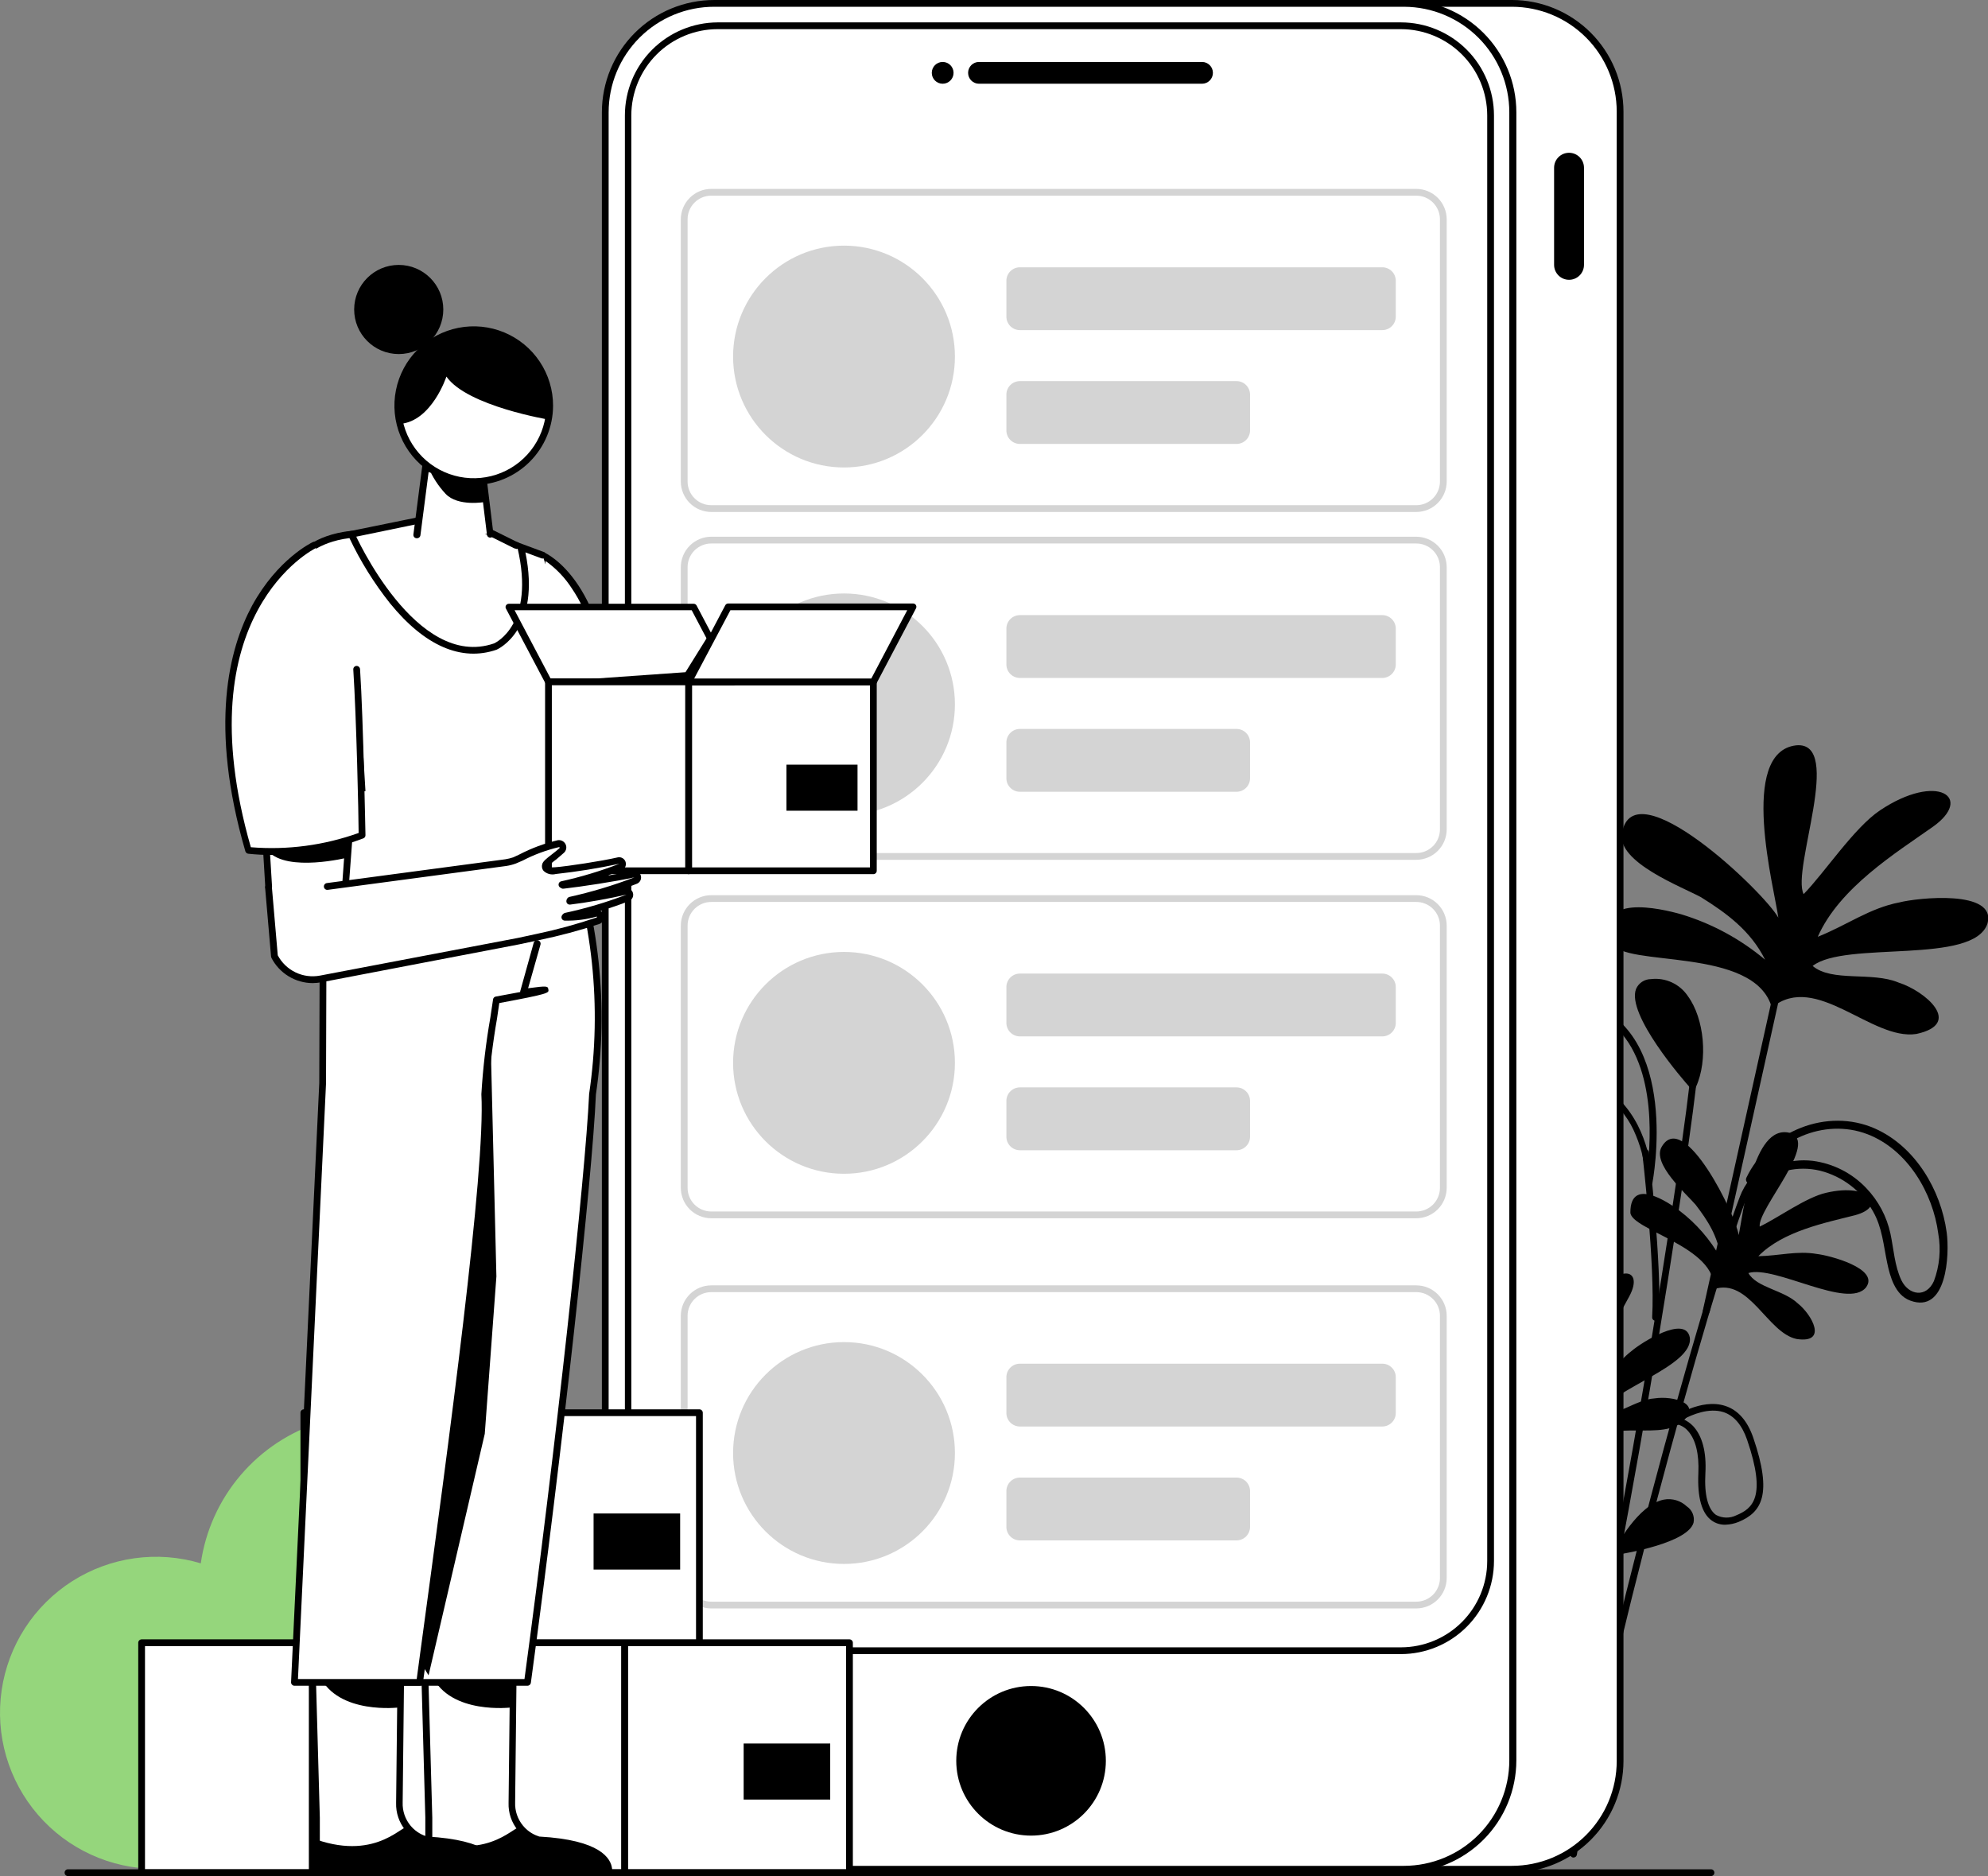 <svg fill="none" height="235" viewBox="0 0 249 235" width="249" xmlns="http://www.w3.org/2000/svg" xmlns:xlink="http://www.w3.org/1999/xlink"><rect x="0" y="0" width="249" height="235" fill="#808080" stroke="none"/><clipPath id="a"><path d="m0 0h249v234.964h-249z"/></clipPath><g clip-path="url(#a)"><path d="m137.113 194.975c-1.305-.002-2.608.125-3.888.381-.738-4.462-2.845-8.584-6.029-11.795-3.185-3.212-7.289-5.353-11.745-6.128-4.456-.776-9.042-.146-13.124 1.801s-7.457 5.116-9.659 9.066c-1.166-2.823-3.05-5.292-5.464-7.162-2.414-1.87-5.276-3.077-8.301-3.5-3.025-.423-6.107-.047-8.943 1.089-2.835 1.136-5.324 2.994-7.219 5.389-2.794-3.029-6.39-5.203-10.37-6.272-3.98-1.068-8.181-.986-12.116.237-3.935 1.223-7.443 3.536-10.117 6.672-2.674 3.135-4.404 6.965-4.989 11.044-2.688-.805-5.517-1.022-8.296-.636s-5.442 1.366-7.809 2.873c-2.366 1.508-4.381 3.507-5.905 5.862-1.525 2.355-2.525 5.011-2.932 7.787-.407 2.776-.211 5.607.574 8.301.785 2.693 2.141 5.186 3.975 7.309 1.834 2.123 4.104 3.826 6.656 4.993 2.551 1.168 5.324 1.772 8.13 1.772h117.571c5.183 0 10.153-2.059 13.818-5.724 3.665-3.664 5.724-8.635 5.724-13.817 0-5.183-2.059-10.154-5.724-13.818-3.665-3.665-8.635-5.724-13.818-5.724z" fill="#95d67c"/><g fill="#000"><path d="m201.218 153.656c.078-2.8-.771-5.546-2.414-7.813-1.644-2.267-3.991-3.928-6.675-4.724-5.413-1.457-11.164 1.22-14.824 5.176-1.644 1.721-2.877 3.791-3.608 6.056-.534 1.787-.72 4.235 1.262 5.176 1.982.94 3.829-.466 5.082-1.881 1.576-1.736 2.694-3.812 4.617-5.218 1.188-.879 2.547-1.502 3.989-1.827 1.443-.325 2.937-.346 4.388-.062 1.418.298 2.744.928 3.871 1.838 1.219 1.105 2.233 2.416 2.999 3.872.079.103.193.174.32.199.128.025.26.003.373-.062.112-.066.197-.17.238-.294.04-.123.035-.258-.016-.377-1.22-2.025-2.44-3.871-4.541-5.082-1.908-1.08-4.104-1.539-6.285-1.313-2.193.208-4.284 1.024-6.039 2.354-1.627 1.229-2.677 2.872-3.948 4.439-1.025 1.271-3.388 3.905-5.082 2.084-1.398-1.483.076-4.591.847-6.031 2.541-4.498 7.437-8.115 12.706-8.378 6.539-.33 11.943 5.413 11.715 11.859 0 .678 1.033.678 1.059 0z"/><path d="m189.579 230.805h-.135c-.106-.038-.193-.116-.242-.218-.049-.101-.056-.217-.021-.324 5.523-15.908 8.174-45.478 9.758-63.148.398-4.455.746-8.301 1.042-10.961.209-1.633-.131-3.29-.966-4.709-.034-.048-.059-.101-.072-.159-.012-.057-.013-.116-.002-.174.012-.057.035-.112.068-.16.034-.048.077-.089.127-.119.05-.031.106-.051.164-.059s.117-.003.173.013c.057.016.109.044.154.081s.082.084.108.136c.931 1.58 1.315 3.423 1.093 5.244-.305 2.651-.652 6.488-1.05 10.943-1.584 17.704-4.235 47.342-9.792 63.352-.033.08-.09.148-.162.195-.073.047-.158.07-.245.067z"/><path d="m219.658 147.98c2.474-5.175 8.793-8.013 14.239-5.929 5.006 1.923 8.208 7.336 8.877 12.469.35 1.99.16 4.037-.55 5.929-.941 2.101-3.126 1.821-4.075-.11-.847-1.796-.957-3.888-1.363-5.811-.463-2.165-1.522-4.157-3.058-5.751-1.776-1.864-4.139-3.061-6.692-3.389-3.024-.355-5.438.797-7.937 2.33-.103.079-.174.193-.2.32-.025.128-.003.261.063.373.065.112.17.197.293.238.124.041.258.035.378-.016 1.254-.883 2.641-1.561 4.108-2.008 1.392-.337 2.844-.337 4.235 0 1.39.353 2.694.986 3.831 1.86 1.138.874 2.085 1.97 2.785 3.223 1.16 2.024 1.313 4.235 1.778 6.446.365 1.753.992 4.023 2.864 4.726 4.641 1.745 4.963-5.802 4.591-8.53-.72-5.319-3.939-10.774-8.988-13.01-5.98-2.643-13.29.313-16.094 6.149-.288.61.619 1.152.915.534z"/><path d="m197.093 232.643h-.059c-.056-.007-.11-.025-.158-.053-.049-.029-.092-.067-.126-.112-.033-.044-.058-.096-.072-.15-.014-.055-.017-.112-.008-.167 3.142-21.321 16.704-70.441 21.227-82.224.642-1.719 1.833-3.178 3.388-4.15.097-.059.213-.077.322-.05.11.027.204.097.263.194.058.096.076.212.049.322-.027.109-.097.204-.193.262-1.401.869-2.471 2.181-3.041 3.727-4.515 11.757-18.034 60.768-21.177 82.046-.016.098-.066.188-.142.253-.076.066-.173.102-.273.102z"/><path d="m193.891 231.856c-.048.008-.096.008-.144 0-.105-.037-.191-.113-.241-.213-.049-.1-.057-.215-.021-.321 6.818-19.635 16.526-81.563 18.11-95.37.207-1.634-.136-3.291-.975-4.709-.058-.097-.076-.213-.049-.322.027-.11.097-.205.193-.263.097-.058.213-.076.323-.049.109.027.204.096.262.193.934 1.579 1.315 3.424 1.084 5.243-1.584 13.833-11.308 75.863-18.144 95.548-.032.079-.087.146-.158.193s-.155.071-.24.07z"/><path d="m207.334 165.413c-.056-.002-.11-.016-.16-.039s-.095-.057-.132-.098-.066-.089-.084-.141-.026-.107-.023-.163c.382-6.547-1.219-20.414-1.236-20.558-.012-.111.02-.222.09-.309.07-.088.171-.144.282-.157.112-.011.223.021.31.091s.144.171.156.282c0 .136 1.627 14.087 1.245 20.694-.008.111-.06.215-.144.289-.083.075-.193.114-.304.109z"/><path d="m206.554 148.48c-.105-.008-.204-.057-.274-.136-.071-.079-.109-.181-.107-.287-.065-2.025-.502-4.02-1.287-5.887-.749-1.882-1.991-3.528-3.597-4.762s-3.515-2.013-5.526-2.252c-5.438-.847-8.945-2.397-10.427-4.625-.31-.418-.527-.897-.638-1.405s-.113-1.034-.006-1.543c.131-.575.383-1.116.739-1.586.356-.471.809-.86 1.328-1.141 2.346-1.322 6.353-1.11 11.858.627 11.978 3.752 8.386 22.472 8.352 22.658-.019.096-.071.182-.147.244-.075.061-.17.095-.268.095zm-15.882-23.624c-1.224-.065-2.444.189-3.541.737-.425.22-.797.53-1.09.909s-.499.817-.604 1.285c-.074.395-.065.802.025 1.194s.261.761.5 1.084c.924 1.389 3.389 3.253 9.852 4.235 7.344 1.144 9.842 6.777 10.689 10.436.432-5.379.136-15.857-8.174-18.457-2.468-.851-5.048-1.33-7.657-1.423z"/><path d="m212.018 135.977s-10.851-12.265-5.227-12.9c5.625-.635 7.268 8.293 5.227 12.9z"/><path d="m212.018 136.376c-.06-.002-.12-.015-.175-.04s-.105-.06-.146-.104c-.847-.932-8.022-9.199-6.777-12.376.157-.362.415-.672.745-.89.329-.218.715-.336 1.11-.338.897-.109 1.806.034 2.626.412.819.379 1.518.978 2.016 1.731 2.041 2.779 2.541 7.979 1.008 11.351-.03.063-.075.119-.131.162-.056.042-.121.071-.191.083zm-4.658-12.935h-.517c-.932.11-1.101.551-1.152.695-.847 2.134 3.82 8.216 6.183 11.012 1.076-3.109.602-7.471-1.16-9.869-.367-.554-.865-1.01-1.45-1.326-.585-.317-1.239-.484-1.904-.486z"/><path d="m202.599 194.23s4.404-8.64 8.36-5.286-8.36 5.286-8.36 5.286z"/><path d="m202.599 194.653c-.067.001-.134-.014-.194-.044-.06-.029-.113-.072-.153-.125-.04-.069-.061-.146-.061-.225s.021-.156.061-.224c.118-.22 2.88-5.565 6.141-6.218.513-.097 1.041-.07 1.542.077.5.147.959.411 1.338.77.328.217.585.528.736.891.151.364.189.765.111 1.151-.72 2.541-8.556 3.846-9.445 3.99zm6.421-6.056c-.166 0-.33.017-.492.051-2.194.432-4.235 3.549-5.124 5.014 3.151-.584 7.496-1.83 7.894-3.227 0-.127.144-.525-.61-1.161-.455-.422-1.048-.663-1.668-.677z"/><path d="m216.11 190.96c-.605.017-1.199-.161-1.694-.508-1.262-.89-1.83-2.88-1.694-5.93.11-2.431-.339-4.235-1.296-5.302-.432-.501-1.037-.819-1.695-.89-.088-.003-.174-.035-.244-.089-.069-.055-.12-.13-.145-.216-.028-.083-.028-.174 0-.257.027-.084.081-.157.152-.208.144-.102 3.541-2.465 6.582-1.483 1.609.517 2.804 1.872 3.532 4.015 2.431 7.107 1.025 9.318-1.83 10.512-.53.217-1.095.338-1.668.356zm-5.26-13.206c.455.201.866.489 1.211.847 1.143 1.229 1.694 3.228 1.541 5.93-.152 2.702.331 4.498 1.33 5.201.389.211.822.326 1.265.335.442.009.88-.089 1.276-.284 2.033-.847 3.821-2.254 1.356-9.454-.644-1.872-1.652-3.049-2.99-3.481-1.805-.551-3.871.305-4.989.906z"/><path d="m213.704 164.608h-.093c-.108-.028-.202-.096-.261-.191-.06-.094-.082-.207-.061-.317l9.233-41.591c.025-.112.093-.21.19-.272s.214-.083.327-.058c.112.025.21.093.272.19s.083.214.058.327l-9.233 41.59c-.023.096-.079.18-.158.239-.079.058-.176.088-.274.083z"/><path d="m221.928 126.211c-2.134-7.767-18.754-4.981-19.956-8.098-2.432-6.336 6.09-4.32 8.614-3.6 3.847 1.165 7.418 3.099 10.495 5.684-1.804-3.625-4.82-5.828-8.013-7.818-2.372-1.305-10.571-4.371-9.911-8.03 1.415-8.268 17.789 7.335 19.584 10.588-.474-3.558-5.082-20.761 2.245-21.591 6.014-.534-.644 15.585.923 18.636 2.626-2.686 6.328-8.327 9.572-10.495 7.183-4.795 11.791-1.601 6.599 2.075-4.634 3.27-11.69 7.623-14.4 13.765 3.667-1.466 6.522-3.609 10.249-4.312 2.228-.576 12.172-1.635 11.012 2.634-1.694 5.252-17.788 2.127-21.905 5.328 2.431 2.059 7.437.678 10.766 2.084 3.295 1.042 8.174 5.159 2.219 6.438-5.607.847-12.553-7.802-18.059-3.338"/><path d="m198.838 181.625c-3.541-3.955-12.536 2.542-14.154 1.076-3.295-3.024 2.321-4.337 4.023-4.65 2.616-.437 5.294-.336 7.87.296-2.135-1.618-4.558-2.024-7.023-2.27-1.787-.068-7.521.525-8.208-1.829-1.592-5.295 12.664-.89 14.663.508-1.321-1.965-9.08-10.766-5.015-13.409 3.389-2.075 4.236 9.394 6.031 10.749.754-2.363 1.288-6.776 2.542-9.004 2.829-4.939 6.488-4.405 4.497-.72-1.77 3.295-4.65 7.954-4.464 12.358 1.737-1.939 2.796-4.04 4.786-5.548 1.144-.991 6.701-4.54 7.26-1.694.567 3.592-9.886 6.488-11.359 9.572 2.041.499 4.582-1.779 6.962-1.923 2.254-.356 6.336.644 3.202 3.142-3.058 2.16-9.699-.923-11.638 3.329"/><path d="m214.644 161.465c.483-5.294-10.419-7.42-10.436-9.622 0-4.473 4.76-1.254 6.141-.22 2.106 1.601 3.86 3.619 5.15 5.929-.271-2.66-1.618-4.71-3.125-6.675-1.169-1.364-5.515-5.15-4.236-7.259 2.787-4.769 9.318 8.657 9.631 11.071.534-2.304 1.694-13.985 6.387-12.808 3.837 1.068-4.006 9.471-3.752 11.741 2.244-1.059 5.836-3.685 8.335-4.236 5.548-1.296 7.623 1.745 3.6 2.813-3.634.931-9.013 1.965-12.105 5.133 2.601-.051 4.862-.712 7.327-.28 1.508.161 7.886 1.804 6.175 4.168-2.236 2.863-11.477-2.804-14.747-1.779 1.025 1.83 4.43 2.134 6.158 3.778 1.796 1.406 3.846 5.082-.118 4.481-3.668-.754-5.93-7.717-10.377-6.235"/></g><path d="m82.292 234.371c-13.451-.923-36.169.051-39.456.051-12.646 0 8.911-10.673 13.79-10.571 7.098.059 15.34 2.321 21.6 5.294-4.972-5.675-11.452-8.199-18.136-10.275-4.904-1.177-21.125-2.871-21.676-9.749-1.372-15.561 35.576 4.752 40.303 9.766-2.541-6.175-19-34.983-6.226-39.955 10.58-3.812 6.285 28.368 10.52 33.17 3.439-6.09 7.429-18.008 12.24-23.446 10.665-12.054 20.482-8.471 12.876.593-6.777 8.098-17.416 19.338-19.423 31.637 5.929-4.37 10.038-9.588 16.416-12.629 3.735-2.092 21.176-8.733 21.058-.491-.492 10.257-31.062 12.307-36.915 20.015 5.362 2.542 13.705-2.321 20.38-1.363 6.429.296 19.126 6.446 7.835 7.496-9.749.915-18.737.153-34.034.195" fill="#95d67c"/><path d="m189.368.424h-86.56c-7.485 0-13.553 6.068-13.553 13.553v206.58c0 7.485 6.068 13.553 13.553 13.553h86.56c7.485 0 13.553-6.068 13.553-13.553v-206.58c0-7.485-6.068-13.553-13.553-13.553z" fill="#fff"/><path d="m189.368 234.532h-86.561c-3.705-.004-7.257-1.478-9.877-4.098s-4.094-6.173-4.098-9.878v-206.58c.004-3.705 1.478-7.258 4.098-9.878s6.173-4.094 9.877-4.099h86.561c3.705.004 7.258 1.478 9.878 4.099s4.094 6.172 4.098 9.878v206.58c-.004 3.705-1.478 7.258-4.098 9.878s-6.173 4.094-9.878 4.098zm-86.561-233.685c-3.481.002-6.819 1.386-9.281 3.848-2.462 2.462-3.846 5.8-3.848 9.281v206.58c.002 3.481 1.386 6.82 3.848 9.281 2.462 2.462 5.8 3.846 9.281 3.848h86.561c3.481-.002 6.82-1.386 9.281-3.848 2.462-2.461 3.846-5.8 3.848-9.281v-206.58c-.002-3.481-1.386-6.82-3.848-9.281-2.461-2.462-5.8-3.846-9.281-3.848z" fill="#000"/><path d="m175.883.424h-86.408c-7.527 0-13.629 6.102-13.629 13.629v206.427c0 7.527 6.102 13.629 13.629 13.629h86.408c7.527 0 13.629-6.102 13.629-13.629v-206.427c0-7.527-6.102-13.629-13.629-13.629z" fill="#fff"/><path d="m175.882 234.532h-86.399c-1.848.004-3.679-.357-5.388-1.062-1.709-.704-3.262-1.739-4.571-3.044-1.309-1.305-2.348-2.855-3.058-4.561-.71-1.707-1.076-3.537-1.078-5.385v-206.427c.002-1.848.368-3.677 1.077-5.383.709-1.706 1.747-3.256 3.055-4.561 1.308-1.305 2.86-2.339 4.568-3.044 1.708-.705 3.538-1.067 5.386-1.064h86.4c3.725.004 7.297 1.486 9.931 4.121 2.635 2.634 4.117 6.206 4.121 9.932v206.427c-.004 3.724-1.485 7.294-4.118 9.928-2.632 2.635-6.202 4.118-9.926 4.124zm-86.408-233.685c-1.737-.003-3.457.336-5.063.998-1.606.662-3.065 1.634-4.295 2.861-1.23 1.226-2.205 2.683-2.872 4.287-.666 1.604-1.01 3.323-1.011 5.06v206.427c.002 3.501 1.394 6.859 3.87 9.335 2.476 2.476 5.834 3.868 9.335 3.87h86.4c3.501-.004 6.857-1.397 9.333-3.872 2.475-2.476 3.868-5.832 3.872-9.333v-206.427c-.004-3.494-1.391-6.844-3.857-9.318-2.467-2.474-5.812-3.872-9.306-3.888z" fill="#000"/><path d="m175.468 3.227h-85.587c-6.203 0-11.232 5.029-11.232 11.232v181.041c0 6.203 5.029 11.232 11.232 11.232h85.587c6.203 0 11.232-5.029 11.232-11.232v-181.041c0-6.203-5.029-11.232-11.232-11.232z" fill="#fff"/><path d="m175.476 207.164h-85.552c-3.091-.002-6.054-1.231-8.239-3.416-2.185-2.186-3.414-5.149-3.416-8.239v-181.05c.002-3.083 1.225-6.04 3.401-8.224 2.176-2.184 5.129-3.418 8.212-3.431h85.594c3.09.004 6.051 1.234 8.234 3.419 2.184 2.185 3.411 5.147 3.413 8.236v181.05c-.002 3.089-1.229 6.051-3.413 8.236-2.183 2.185-5.144 3.414-8.234 3.419zm-85.594-203.513c-2.865.004-5.612 1.145-7.638 3.171s-3.166 4.773-3.171 7.638v181.05c.004 2.865 1.145 5.611 3.171 7.637s4.773 3.166 7.638 3.171h85.594c2.865-.005 5.611-1.145 7.635-3.171 2.025-2.026 3.163-4.773 3.165-7.637v-181.05c-.002-2.864-1.14-5.611-3.165-7.637-2.024-2.026-4.77-3.167-7.635-3.171z" fill="#000"/><path d="m181.762 232.609c.288-.141.57-.293.847-.457-.277.164-.559.316-.847.457z" fill="#eaf4ff"/><path d="m181.762 1.923c.288.141.57.294.847.457-.277-.158-.559-.311-.847-.457z" fill="#eaf4ff"/><path d="m198.397 21.007c0-1.034-.838-1.872-1.872-1.872s-1.872.838-1.872 1.872v12.164c0 1.034.838 1.872 1.872 1.872s1.872-.838 1.872-1.872z" fill="#000"/><path d="m129.142 229.899c5.174 0 9.368-4.194 9.368-9.368s-4.194-9.369-9.368-9.369-9.369 4.195-9.369 9.369 4.195 9.368 9.369 9.368z" fill="#000"/><path d="m150.555 7.759h-27.935c-.754 0-1.364.611-1.364 1.364s.61 1.364 1.364 1.364h27.935c.754 0 1.364-.611 1.364-1.364s-.61-1.364-1.364-1.364z" fill="#000"/><path d="m119.435 9.123c0-.753-.611-1.364-1.364-1.364s-1.364.611-1.364 1.364.611 1.364 1.364 1.364 1.364-.611 1.364-1.364z" fill="#000"/><path d="m177.382 24.082h-88.296c-1.871 0-3.388 1.517-3.388 3.388v32.84c0 1.871 1.517 3.388 3.388 3.388h88.296c1.872 0 3.389-1.517 3.389-3.388v-32.84c0-1.871-1.517-3.388-3.389-3.388z" fill="#fff"/><path d="m177.391 64.122h-88.306c-1.01-.002-1.978-.405-2.693-1.119-.714-.714-1.117-1.683-1.119-2.693v-32.84c.002-1.01.405-1.978 1.119-2.693.714-.714 1.683-1.117 2.693-1.119h88.306c1.01.002 1.978.405 2.692 1.119.715.714 1.117 1.683 1.119 2.693v32.84c-.002 1.01-.404 1.978-1.119 2.693-.714.714-1.682 1.117-2.692 1.119zm-88.306-39.617c-.786 0-1.54.312-2.096.868s-.868 1.31-.868 2.096v32.84c0 .786.312 1.54.868 2.096s1.31.868 2.096.868h88.306c.786 0 1.54-.312 2.096-.868s.868-1.31.868-2.096v-32.84c0-.786-.312-1.54-.868-2.096s-1.31-.868-2.096-.868z" fill="#d4d4d4"/><path d="m105.713 58.548c7.672 0 13.892-6.22 13.892-13.892 0-7.672-6.22-13.892-13.892-13.892-7.672 0-13.892 6.22-13.892 13.892 0 7.672 6.22 13.892 13.892 13.892z" fill="#d4d4d4"/><path d="m173.13 33.476h-45.385c-.936 0-1.694.758-1.694 1.694v4.481c0 .936.758 1.694 1.694 1.694h45.385c.936 0 1.694-.758 1.694-1.694v-4.481c0-.936-.758-1.694-1.694-1.694z" fill="#d4d4d4"/><path d="m154.876 47.731h-27.131c-.936 0-1.694.758-1.694 1.694v4.481c0 .936.758 1.694 1.694 1.694h27.131c.936 0 1.694-.758 1.694-1.694v-4.481c0-.936-.758-1.694-1.694-1.694z" fill="#d4d4d4"/><path d="m177.382 67.646h-88.296c-1.871 0-3.388 1.517-3.388 3.388v32.84c0 1.872 1.517 3.388 3.388 3.388h88.296c1.872 0 3.389-1.516 3.389-3.388v-32.84c0-1.871-1.517-3.388-3.389-3.388z" fill="#fff"/><path d="m177.391 107.686h-88.306c-1.01-.002-1.978-.405-2.693-1.119-.714-.714-1.117-1.683-1.119-2.693v-32.84c.002-1.01.405-1.978 1.119-2.693.714-.714 1.683-1.117 2.693-1.119h88.306c1.01.002 1.978.405 2.692 1.119.715.714 1.117 1.683 1.119 2.693v32.84c-.002 1.01-.404 1.979-1.119 2.693-.714.714-1.682 1.117-2.692 1.119zm-88.306-39.617c-.786 0-1.54.312-2.096.868-.556.556-.868 1.31-.868 2.096v32.84c0 .786.312 1.541.868 2.097s1.31.868 2.096.868h88.306c.786 0 1.54-.312 2.096-.868s.868-1.311.868-2.097v-32.84c0-.786-.312-1.54-.868-2.096-.556-.556-1.31-.868-2.096-.868z" fill="#d4d4d4"/><path d="m105.713 102.112c7.672 0 13.892-6.219 13.892-13.891s-6.22-13.892-13.892-13.892c-7.672 0-13.892 6.22-13.892 13.892s6.22 13.891 13.892 13.891z" fill="#d4d4d4"/><path d="m173.13 77.04h-45.385c-.936 0-1.694.758-1.694 1.694v4.481c0 .936.758 1.694 1.694 1.694h45.385c.936 0 1.694-.758 1.694-1.694v-4.481c0-.936-.758-1.694-1.694-1.694z" fill="#d4d4d4"/><path d="m154.876 91.295h-27.131c-.936 0-1.694.758-1.694 1.694v4.481c0 .936.758 1.694 1.694 1.694h27.131c.936 0 1.694-.758 1.694-1.694v-4.481c0-.936-.758-1.694-1.694-1.694z" fill="#d4d4d4"/><path d="m177.382 112.54h-88.296c-1.871 0-3.388 1.517-3.388 3.388v32.84c0 1.871 1.517 3.388 3.388 3.388h88.296c1.872 0 3.389-1.517 3.389-3.388v-32.84c0-1.871-1.517-3.388-3.389-3.388z" fill="#fff"/><path d="m177.391 152.58h-88.306c-1.01-.002-1.978-.405-2.693-1.119-.714-.715-1.117-1.683-1.119-2.693v-32.84c.002-1.011.405-1.979 1.119-2.693.714-.714 1.683-1.117 2.693-1.119h88.306c1.01.002 1.978.405 2.692 1.119.715.714 1.117 1.682 1.119 2.693v32.84c-.002 1.01-.404 1.978-1.119 2.693-.714.714-1.682 1.117-2.692 1.119zm-88.306-39.617c-.786 0-1.54.312-2.096.868s-.868 1.31-.868 2.097v32.84c0 .786.312 1.54.868 2.096s1.31.869 2.096.869h88.306c.786 0 1.54-.313 2.096-.869s.868-1.31.868-2.096v-32.84c0-.787-.312-1.541-.868-2.097s-1.31-.868-2.096-.868z" fill="#d4d4d4"/><path d="m105.713 147.006c7.672 0 13.892-6.219 13.892-13.891 0-7.673-6.22-13.892-13.892-13.892-7.672 0-13.892 6.219-13.892 13.892 0 7.672 6.22 13.891 13.892 13.891z" fill="#d4d4d4"/><path d="m173.13 121.933h-45.385c-.936 0-1.694.759-1.694 1.694v4.481c0 .936.758 1.694 1.694 1.694h45.385c.936 0 1.694-.758 1.694-1.694v-4.481c0-.935-.758-1.694-1.694-1.694z" fill="#d4d4d4"/><path d="m154.876 136.189h-27.131c-.936 0-1.694.759-1.694 1.695v4.48c0 .936.758 1.695 1.694 1.695h27.131c.936 0 1.694-.759 1.694-1.695v-4.48c0-.936-.758-1.695-1.694-1.695z" fill="#d4d4d4"/><path d="m177.382 161.406h-88.296c-1.871 0-3.388 1.517-3.388 3.388v32.841c0 1.871 1.517 3.388 3.388 3.388h88.296c1.872 0 3.389-1.517 3.389-3.388v-32.841c0-1.871-1.517-3.388-3.389-3.388z" fill="#fff"/><path d="m177.391 201.446h-88.306c-1.01-.002-1.978-.404-2.693-1.118-.714-.715-1.117-1.683-1.119-2.693v-32.841c.002-1.01.405-1.978 1.119-2.692.714-.715 1.683-1.117 2.693-1.119h88.306c1.01.002 1.978.404 2.692 1.119.715.714 1.117 1.682 1.119 2.692v32.841c-.002 1.01-.404 1.978-1.119 2.693-.714.714-1.682 1.116-2.692 1.118zm-88.306-39.616c-.786 0-1.54.312-2.096.868s-.868 1.31-.868 2.096v32.841c0 .786.312 1.54.868 2.096s1.31.868 2.096.868h88.306c.786 0 1.54-.312 2.096-.868s.868-1.31.868-2.096v-32.841c0-.786-.312-1.54-.868-2.096s-1.31-.868-2.096-.868z" fill="#d4d4d4"/><path d="m105.713 195.873c7.672 0 13.892-6.22 13.892-13.892s-6.22-13.892-13.892-13.892c-7.672 0-13.892 6.22-13.892 13.892s6.22 13.892 13.892 13.892z" fill="#d4d4d4"/><path d="m173.13 170.792h-45.385c-.936 0-1.694.758-1.694 1.694v4.481c0 .935.758 1.694 1.694 1.694h45.385c.936 0 1.694-.759 1.694-1.694v-4.481c0-.936-.758-1.694-1.694-1.694z" fill="#d4d4d4"/><path d="m154.876 185.056h-27.131c-.936 0-1.694.758-1.694 1.694v4.481c0 .936.758 1.694 1.694 1.694h27.131c.936 0 1.694-.758 1.694-1.694v-4.481c0-.936-.758-1.694-1.694-1.694z" fill="#d4d4d4"/><path d="m67.281 205.732h-28.173v28.809h28.173z" fill="#fff"/><path d="m67.282 234.964h-28.173c-.112 0-.22-.044-.299-.124-.079-.079-.124-.187-.124-.299v-28.8c.002-.112.048-.218.127-.297s.185-.124.297-.127h28.173c.112 0 .22.045.299.124.079.08.124.188.124.3v28.8c0 .112-.045.22-.124.299-.08.08-.187.124-.299.124zm-27.75-.847h27.326v-27.953h-27.326z" fill="#000"/><path d="m39.108 205.732h-21.371v28.809h21.371z" fill="#fff"/><path d="m39.109 234.964h-21.371c-.112 0-.22-.044-.299-.124-.079-.079-.124-.187-.124-.299v-28.8c.002-.112.047-.218.126-.297s.185-.124.297-.127h21.371c.112 0 .22.045.299.124.08.08.124.188.124.3v28.8c0 .112-.045.22-.124.299-.079.08-.187.124-.299.124zm-20.948-.847h20.524v-27.953h-20.524z" fill="#000"/><path d="m64.876 218.362h-10.842v7.022h10.842z" fill="#000"/><path d="m53.17 205.732 2.346 12.63v16.179h3.939l-.025-28.809z" fill="#000"/><path d="m106.399 205.732h-28.173v28.809h28.173z" fill="#fff"/><path d="m106.399 234.964h-28.173c-.112 0-.22-.044-.299-.124-.079-.079-.124-.187-.124-.299v-28.8c0-.112.045-.22.124-.3.079-.079.187-.124.299-.124h28.173c.112.003.218.048.297.127s.125.185.127.297v28.8c0 .112-.045.22-.124.299-.08.08-.187.124-.3.124zm-27.749-.847h27.326v-27.953h-27.326z" fill="#000"/><path d="m78.226 205.732h-21.371v28.809h21.371z" fill="#fff"/><path d="m78.225 234.964h-21.371c-.112 0-.22-.044-.299-.124-.079-.079-.124-.187-.124-.299v-28.8c0-.112.045-.22.124-.3.079-.079.187-.124.299-.124h21.371c.112.003.218.048.297.127.079.079.124.185.127.297v28.8c0 .112-.045.22-.124.299-.079.08-.187.124-.299.124zm-20.948-.847h20.524v-27.953h-20.524z" fill="#000"/><path d="m103.985 218.362h-10.842v7.022h10.842z" fill="#000"/><path d="m87.603 176.924h-28.173v28.809h28.173z" fill="#fff"/><path d="m87.602 206.156h-28.173c-.112 0-.22-.045-.299-.124-.079-.08-.124-.187-.124-.3v-28.799c0-.113.045-.22.124-.3.079-.079.187-.124.299-.124h28.173c.112.002.218.048.297.126.079.079.124.186.126.298v28.799c0 .113-.045.22-.124.3-.079.079-.187.124-.299.124zm-27.75-.847h27.326v-27.953h-27.326z" fill="#000"/><path d="m59.43 176.924h-21.371v28.809h21.371z" fill="#fff"/><path d="m59.429 206.156h-21.371c-.112 0-.22-.045-.299-.124-.079-.08-.124-.187-.124-.3v-28.799c0-.113.045-.22.124-.3.079-.079.187-.124.299-.124h21.371c.112.002.218.048.297.126.079.079.124.186.127.298v28.799c0 .113-.045.22-.124.3-.079.079-.187.124-.299.124zm-20.948-.847h20.524v-27.953h-20.524z" fill="#000"/><path d="m85.189 189.554h-10.842v7.022h10.842z" fill="#000"/><path d="m53.195 208.748.525 18.906v6.489c0 .105.042.207.117.281.075.075.176.117.281.117h21.761c.055.001.109-.009.16-.03.051-.021.096-.053.134-.093s.066-.087.084-.139c.018-.052.025-.107.02-.162-.102-.965-1.16-3.261-8.767-3.684l-.195-.06c-.823-.278-1.549-.787-2.092-1.465-.725-.89-1.104-2.012-1.067-3.16l.22-19.838c-3.313 2.151-7.243 3.149-11.181 2.838z" fill="#fff"/><path d="m75.88 234.964h-21.761c-.225 0-.44-.089-.599-.248-.159-.158-.248-.374-.248-.599v-6.488l-.525-18.898c-.003-.06.007-.121.031-.176.024-.056.059-.106.105-.146.046-.04.1-.07.158-.089s.12-.026.181-.021c3.823.281 7.634-.688 10.859-2.761.064-.042.139-.064.216-.064s.152.022.216.064c.07.036.128.091.168.158s.061.144.06.223l-.22 19.838c-.037 1.047.31 2.07.974 2.88.505.619 1.174 1.083 1.931 1.338l.136.043c7.623.423 8.97 2.719 9.106 4.057.006.115-.012.23-.052.337-.04.108-.102.206-.181.29-.079.083-.175.149-.28.194s-.219.069-.334.068zm-22.252-25.742.517 18.432v6.506h21.735c-.093-.627-.906-2.846-8.394-3.261h-.093l-.203-.06c-.915-.302-1.723-.86-2.329-1.609-.791-.964-1.204-2.184-1.161-3.431l.212-19.118c-3.104 1.838-6.68 2.722-10.283 2.541z" fill="#000"/><path d="m53.721 230.399v3.71c0 .105.042.207.117.281.075.075.176.117.281.117h21.761c.055.001.109-.009.16-.03.051-.021.096-.053.134-.093s.066-.087.084-.139c.018-.052.025-.107.02-.162-.102-.965-1.161-3.261-8.767-3.684l-.195-.06c-.819-.269-1.544-.765-2.092-1.431s-3.676 4.176-11.503 1.491z" fill="#000"/><path d="m64.064 213.847s-7.623.949-9.944-3.955l10.088-1.313z" fill="#000"/><path d="m39.108 208.748.525 18.906v6.489c0 .105.042.207.117.281.075.075.176.117.281.117h21.803c.055.001.109-.009.16-.03.051-.021.096-.053.134-.093s.066-.087.084-.139c.018-.052.025-.107.02-.162-.102-.965-1.161-3.261-8.767-3.684l-.186-.06c-.839-.27-1.581-.779-2.135-1.465-.725-.89-1.104-2.012-1.067-3.16l.22-19.838c-3.315 2.154-7.249 3.151-11.19 2.838z" fill="#fff"/><path d="m61.836 234.964h-21.803c-.225 0-.44-.089-.599-.248-.159-.159-.248-.374-.248-.599v-6.488l-.525-18.898c-.001-.06.011-.12.034-.175.023-.056.058-.106.102-.147.046-.04.1-.07.158-.089s.12-.026.181-.021c3.823.281 7.634-.688 10.859-2.761.066-.042.142-.064.22-.064s.154.022.22.064c.068.038.123.093.162.16.039.067.059.143.058.221l-.22 19.838c-.037 1.046.31 2.07.974 2.88.511.623 1.19 1.087 1.957 1.338l.136.042c7.623.424 8.97 2.72 9.114 4.058.007.112-.007.224-.044.33-.036.106-.093.204-.168.288-.071.082-.158.148-.256.195-.098.046-.204.072-.312.076zm-22.294-25.742.517 18.432v6.506h21.735c-.093-.627-.915-2.847-8.394-3.262h-.093l-.203-.059c-.913-.3-1.72-.859-2.321-1.609-.794-.964-1.209-2.183-1.169-3.431l.212-19.118c-3.104 1.837-6.68 2.721-10.283 2.541z" fill="#000"/><path d="m39.634 230.399v3.71c0 .105.042.207.117.281.075.075.176.117.281.117h21.803c.055.001.109-.009.16-.03s.096-.053.134-.093c.038-.04.066-.087.084-.139s.025-.107.02-.162c-.102-.965-1.161-3.261-8.767-3.684l-.186-.06c-.839-.27-1.581-.779-2.135-1.465s-3.71 4.21-11.511 1.525z" fill="#000"/><path d="m49.977 213.847s-7.623.949-9.944-3.955l10.088-1.313z" fill="#000"/><path d="m70.729 104.399s6.175 13.968 3.481 32.612c-.449 10.741-4.388 45.97-8.149 73.694h-15.679c.847-12.647 1.262-35.882 4.286-47.774 3.456-13.553 2.541-20.973 1.389-24.514-.449-.843-.842-1.715-1.177-2.609-.029-.048-.063-.094-.102-.135v-.06c-3.888-10.503-.847-24.344-.847-24.344 5.082-6.463 10.055-8.217 13.993-8.157" fill="#fff"/><path d="m66.07 211.128h-15.687c-.059 0-.117-.011-.17-.035-.054-.023-.102-.057-.142-.1s-.07-.094-.089-.15c-.019-.055-.027-.114-.022-.172.178-2.787.347-6.141.517-9.69.635-12.85 1.423-28.851 3.786-38.118 3.515-13.824 2.38-21.176 1.398-24.285-.442-.82-.83-1.669-1.16-2.541l-.051-.076c-.069-.09-.102-.201-.093-.314-3.803-10.486-.847-24.302-.779-24.446.016-.061.045-.119.085-.169 4.354-5.514 9.106-8.318 14.12-8.318h.212c.056.001.111.013.162.035.051.023.097.055.136.095.038.04.069.087.089.139.02.052.03.107.029.163.003.056-.007.112-.027.164s-.052.099-.092.138c-.04.039-.088.069-.14.089-.052.019-.108.028-.164.024-4.761-.076-9.368 2.592-13.604 7.92-.254 1.228-2.812 14.197.847 24.014.008.03.008.062 0 .093l.051.093c.326.872.711 1.721 1.152 2.541 1.27 4.015 2.041 11.503-1.347 24.819-2.346 9.224-3.134 25.174-3.761 37.99-.169 3.389-.322 6.548-.491 9.259h14.857c3.888-28.732 7.623-62.903 8.098-73.287 1.625-10.923.442-22.079-3.439-32.417-.027-.051-.043-.107-.048-.165-.004-.058.003-.116.022-.17.019-.055.049-.105.088-.148s.086-.077.139-.101c.053-.023.11-.036.168-.037s.115.01.169.032.102.055.142.097c.04.041.071.09.092.145 3.944 10.47 5.154 21.772 3.515 32.84-.432 10.41-4.235 44.894-8.149 73.694-.018.098-.069.187-.144.251-.076.065-.171.102-.271.104z" fill="#000"/><path d="m61.446 130.116.729 29.749-1.457 19.71-7.039 30.249-1.118-1.821.746-14.875 2.88-13.265 2.956-42.869s-.364-5.218 2.304-6.878z" fill="#000"/><path d="m67.307 118.181-1.694 6.082s7.928-1.084-3.388.957c-.689 3.903-1.175 7.838-1.457 11.791.559 10.012-4.396 45.97-8.157 73.694h-15.73l3.532-75.032.076-24.404s3.846-2.27 22.379-5.082" fill="#fff"/><path d="m52.56 211.128h-15.679c-.058.001-.114-.011-.167-.035-.052-.023-.1-.057-.138-.1-.041-.041-.073-.09-.094-.144s-.029-.112-.025-.17l3.532-75.032.076-24.378c0-.074.02-.146.057-.21.037-.064.09-.117.154-.154.161-.093 4.125-2.346 22.523-5.133.112-.018.227.009.319.076s.154.167.172.28c.018.112-.009.227-.076.319-.067.092-.167.154-.28.172-15.941 2.414-21.007 4.447-22.023 4.921l-.076 24.141-3.515 74.609h14.874l.407-3.033c3.668-27.021 8.225-60.649 7.691-70.212.191-3.224.567-6.434 1.127-9.614l.339-2.27c.012-.087.051-.167.112-.23.061-.062.141-.104.227-.117l3.058-.568s0-.059 0-.085l1.694-6.09c.016-.056.042-.108.078-.153.036-.046.08-.083.13-.112.05-.028.106-.046.163-.053.057-.007.116-.003.171.013s.108.042.153.078c.045.035.083.08.112.13.028.05.046.106.053.163s.002.116-.013.171l-1.55 5.464c2.457-.331 2.465-.271 2.541.161s.085.533-6.15 1.694l-.288 1.965c-.549 3.133-.922 6.295-1.118 9.47.542 9.614-4.032 43.284-7.7 70.305l-.457 3.389c-.014.101-.063.194-.139.262-.076.068-.174.107-.276.11z" fill="#000"/><path d="m67.951 69.526s8.013 3.439 8.36 20.871c0 0 .11 9.732-.915 13.697 0 0-1.694 1.161-7.446 0z" fill="#fff"/><path d="m72.466 105.035c-1.547-.026-3.087-.202-4.599-.525-.096-.02-.182-.072-.243-.148-.062-.075-.096-.17-.096-.267v-34.569c0-.071.018-.141.052-.203.034-.062.083-.115.143-.153.061-.033.13-.051.199-.051.07 0 .138.018.199.051.339.144 8.267 3.752 8.614 21.253 0 .407.102 9.834-.932 13.807-.025.1-.085.187-.169.246-.119.051-.949.559-3.168.559zm-4.091-1.288c4.362.847 6.184.263 6.658.06.949-3.982.847-13.308.847-13.401-.178-8.843-2.38-13.951-4.235-16.678-.869-1.364-1.997-2.544-3.32-3.473z" fill="#000"/><path d="m58.879 82.579s10.952-1.186 7.344-13.697l-7.344-3.388-12.782 1.016-2.736 1.372s3.795 14.561 15.518 14.696z" fill="#fff"/><path d="m41.879 67.383 10.681-2.219c1.873-.584 3.879-.584 5.752 0l6.285 3.126" fill="#fff"/><path d="m64.596 68.713c-.064-.001-.128-.015-.186-.042l-6.285-3.126c-1.77-.554-3.668-.554-5.438 0l-10.724 2.219c-.054.011-.111.011-.165.001s-.107-.032-.153-.062-.086-.07-.117-.116-.053-.098-.064-.152c-.012-.055-.013-.111-.003-.166.01-.055.031-.107.062-.154.031-.047.071-.087.118-.117s.099-.052.154-.062l10.724-2.185c1.931-.603 3.999-.603 5.929 0l6.344 3.143c.056.012.108.035.155.068s.086.074.117.122c.031.048.052.102.062.158.01.056.009.114-.004.169-.012.056-.035.108-.068.155-.033.047-.074.086-.122.117s-.102.052-.158.062-.114.009-.169-.003z" fill="#000"/><path d="m67.951 69.526-2.728-1.016c2.372 10.072-3.193 12.469-3.193 12.469-10.266 3.558-17.983-14.061-17.983-14.061-4.676.491-6.344 2.821-6.344 2.821-7.7 9.479.652 30.181 1.448 31.959.796 1.779 1.143 9.318 1.143 9.318l4.913 2.38c3.372 1.637 7.157 2.227 10.868 1.694 8.801-.728 16.094-6.776 16.094-6.776-.424-1.694-.957-3.388-1.482-5.006 2.452-5.575 3.299-11.724 2.448-17.755" fill="#fff"/><path d="m53.365 115.725c-2.9.005-5.762-.653-8.369-1.923l-5.142-2.491v-.245c-.102-2.084-.491-7.785-1.11-9.182-.11-.237-9.58-22.32-1.398-32.425.059-.076 1.813-2.465 6.632-2.973h.305l.127.28c.076.169 7.7 17.204 17.475 13.815.186-.085 5.176-2.406 2.931-11.977l-.186-.762 3.473 1.288c.106.039.191.119.238.221.047.102.051.219.012.325s-.119.191-.221.238c-.102.047-.219.051-.325.012l-1.999-.745c1.974 9.656-3.388 12.087-3.608 12.189-4.413 1.525-9.021-.483-13.35-5.811-2-2.519-3.705-5.259-5.082-8.166-4.184.525-5.735 2.592-5.752 2.609-7.878 9.699 1.398 31.341 1.491 31.544.737 1.694 1.101 7.869 1.177 9.224l4.684 2.27c3.292 1.613 6.992 2.203 10.622 1.695l.932-.136v.042c7.369-.914 13.553-5.463 14.756-6.395-.364-1.398-.847-2.982-1.398-4.701l-.051-.161.068-.152c2.458-5.547 3.295-11.676 2.414-17.678-.014-.111.016-.224.084-.312.068-.089.169-.147.28-.162.111-.014.224.016.312.084s.147.169.162.28c.896 6.092.065 12.314-2.397 17.958.585 1.796 1.067 3.431 1.431 4.871l.068.262-.212.17c-.296.245-7.488 6.107-16.323 6.844h-.11c-.876.12-1.759.18-2.643.178z" fill="#000"/><path d="m72.729 110.719c-4.12 3.197-8.9 5.436-13.993 6.556-8.394 1.804-18.254-3.185-18.254-3.185" fill="#fff"/><path d="m54.771 118.096c-7.217 0-14.137-3.456-14.476-3.634-.05-.024-.095-.058-.132-.1-.037-.042-.065-.091-.082-.144s-.024-.109-.019-.164c.005-.056.021-.11.047-.159.051-.1.139-.175.245-.21.106-.035.222-.027.322.024.093.05 9.826 4.904 17.966 3.151 5.024-1.113 9.742-3.319 13.816-6.463.085-.073.196-.11.308-.101s.216.062.289.147c.073.086.109.196.1.308-.009.112-.062.216-.147.289-4.183 3.234-9.027 5.504-14.188 6.65-1.332.275-2.689.411-4.049.406z" fill="#000"/><path d="m45.521 99.105-.923-15.272.254-.017.923 15.272z" fill="#000"/><path d="m47.863 109.833-1.631 1.579.177.183 1.631-1.58z" fill="#000"/><path d="m61.361 66.867-.966-7.903c-2.345.74-4.885.555-7.098-.517l-1.101 8.47" fill="#fff"/><path d="m52.196 67.409h-.051c-.056-.006-.109-.024-.158-.051-.049-.027-.091-.064-.125-.109-.034-.044-.059-.095-.073-.149-.014-.054-.017-.11-.009-.166l1.177-9.106.534.288c2.121 1 4.54 1.163 6.776.457l.5-.186 1.033 8.471c.007.056.003.112-.012.166-.015.054-.041.105-.075.149-.035.044-.078.081-.127.108-.049.027-.103.045-.159.051-.057.004-.113-.005-.167-.024s-.102-.049-.143-.088-.074-.086-.097-.138-.034-.108-.034-.165l-.906-7.403c-2.118.569-4.364.429-6.395-.398l-1.025 7.92c-.015.11-.071.21-.158.28-.087.069-.197.103-.308.093z" fill="#000"/><path d="m60.743 62.868s-3.388.627-4.938-1.025c-.91-.977-1.642-2.107-2.16-3.337h6.777z" fill="#000"/><path d="m59.337 60.319c5.254 0 9.512-4.259 9.512-9.512 0-5.254-4.259-9.512-9.512-9.512-5.253 0-9.512 4.259-9.512 9.512 0 5.253 4.259 9.512 9.512 9.512z" fill="#fff"/><path d="m59.336 60.742c-1.966-0-3.888-.583-5.522-1.676-1.634-1.093-2.908-2.645-3.659-4.462-.751-1.817-.947-3.815-.562-5.743.385-1.928 1.333-3.698 2.724-5.087 1.391-1.389 3.163-2.334 5.092-2.715 1.929-.381 3.927-.182 5.742.572 1.815.755 3.366 2.031 4.456 3.667s1.67 3.559 1.666 5.525c-.009 2.631-1.059 5.151-2.921 7.01-1.862 1.859-4.384 2.905-7.015 2.909zm0-19.025c-1.797 0-3.553.533-5.048 1.531-1.494.998-2.659 2.417-3.348 4.076-.688 1.66-.869 3.486-.52 5.249.349 1.763 1.213 3.382 2.483 4.654 1.269 1.272 2.887 2.139 4.649 2.491 1.762.353 3.589.175 5.25-.51 1.661-.685 3.082-1.848 4.082-3.34 1.001-1.492 1.537-3.248 1.54-5.045 0-2.412-.957-4.726-2.661-6.433s-4.016-2.668-6.428-2.673z" fill="#000"/><path d="m68.849 52.577s-10.334-1.694-12.935-5.413c0 0-1.83 5.607-5.819 5.929 0 0-2.101-10.648 9.241-11.774 0-.025 9.275-.017 9.512 11.257z" fill="#000"/><path d="m49.942 44.343c3.083 0 5.582-2.499 5.582-5.582s-2.499-5.582-5.582-5.582-5.582 2.499-5.582 5.582 2.499 5.582 5.582 5.582z" fill="#000"/><path d="m74.304 104.45s-.508 4.235-.847 9.216z" fill="#fff"/><path d="m73.474 114.09c-.056-.003-.11-.018-.16-.042-.05-.024-.095-.058-.132-.1-.037-.042-.065-.09-.084-.143s-.026-.108-.022-.164c.322-4.955.847-9.199.847-9.241.017-.111.075-.21.164-.278s.2-.099.31-.087c.111.013.212.069.282.156.07.088.102.199.09.31 0 0-.508 4.235-.847 9.191-.003.055-.018.11-.042.16s-.058.095-.1.132c-.042.037-.09.065-.143.084-.053.018-.108.025-.164.022z" fill="#000"/><path d="m41.549 119.765s2.211.779 1.465 1.457c-.745.677-.957-.508-.957-.508" fill="#fff"/><path d="m42.59 121.849c-.081.014-.164.014-.246 0-.525-.178-.678-.847-.703-1.017-.016-.088-.003-.18.037-.26.04-.081.104-.147.183-.189-.152-.068-.305-.127-.457-.178-.104-.04-.189-.118-.236-.22-.047-.101-.054-.216-.018-.322.038-.106.117-.192.218-.241.101-.049.218-.057.324-.021.517.186 1.736.694 1.889 1.414.021.141.006.284-.042.417-.049.133-.13.252-.237.346-.195.176-.449.272-.712.271zm-.152-1.186c.029.113.075.222.136.322l.119-.094c-.054-.085-.126-.157-.212-.211z" fill="#000"/><path d="m43.209 111.489.5-6.835-10.512-.686.432 7.166" fill="#fff"/><path d="m43.2 111.913c-.055-.003-.109-.018-.159-.042s-.094-.059-.13-.1c-.036-.042-.064-.091-.081-.144-.017-.052-.024-.108-.019-.163l.466-6.412-9.605-.627.406 6.683c.007.113-.031.223-.106.307-.075.084-.18.135-.292.142s-.223-.031-.307-.106-.135-.18-.142-.292l-.432-7.166c-.005-.06.003-.121.024-.178.021-.057.054-.108.096-.151.043-.043.094-.076.151-.096.057-.021.117-.029.178-.024l10.512.695c.057.002.112.016.163.041s.096.06.133.103c.071.085.107.194.102.305l-.508 6.835c-.009.111-.061.214-.145.287s-.193.11-.304.103z" fill="#000"/><path d="m109.389 85.4h-23.142v23.658h23.142z" fill="#fff"/><path d="m109.389 109.482h-23.141c-.112 0-.22-.045-.299-.124-.08-.08-.124-.187-.124-.3v-23.658c0-.112.045-.22.124-.299.079-.079.187-.124.299-.124h23.141c.113 0 .22.045.3.124.079.079.124.187.124.299v23.658c0 .113-.045.22-.124.3-.08.079-.187.124-.3.124zm-22.718-.847h22.295v-22.811h-22.295z" fill="#000"/><path d="m68.697 85.4h23.142l-4.947-9.394h-23.142z" fill="#fff"/><path d="m91.83 85.823h-23.133c-.077 0-.153-.021-.219-.061-.066-.04-.119-.098-.154-.167l-4.947-9.36c-.037-.063-.057-.135-.057-.207 0-.073.02-.145.057-.207.038-.062.091-.114.155-.15.064-.036.136-.054.209-.054h23.142c.077.001.152.022.218.062.066.04.119.098.154.166l4.947 9.385c.036.065.054.138.054.212s-.019.147-.054.212c-.043.057-.099.103-.165.133s-.137.042-.208.037zm-22.87-.847h22.184l-4.506-8.547h-22.184z" fill="#000"/><path d="m88.746 79.547 3.092 5.853h-23.142l17.161-1.211" fill="#000"/><path d="m109.389 85.4h-23.142l4.947-9.394h23.141z" fill="#fff"/><path d="m109.389 85.823h-23.141c-.072-0-.142-.019-.205-.055-.062-.036-.114-.087-.151-.149-.036-.065-.054-.138-.054-.212s.019-.147.054-.212l4.947-9.385c.035-.069.089-.126.155-.166s.141-.062.218-.062h23.141c.074-.002.146.016.21.051.065.035.119.087.157.15.037.063.058.135.059.208s-.017.146-.053.21l-4.947 9.394c-.036.072-.092.132-.161.172-.069.041-.148.06-.229.057zm-22.438-.847h22.184l4.498-8.547h-22.15z" fill="#000"/><path d="m86.247 85.4h-17.551v23.658h17.551z" fill="#fff"/><path d="m86.247 109.482h-17.551c-.112 0-.22-.045-.299-.124-.079-.08-.124-.187-.124-.3v-23.658c0-.112.045-.22.124-.299s.187-.124.299-.124h17.551c.112 0 .22.045.299.124.08.079.124.187.124.299v23.658c0 .113-.045.22-.124.3-.079.079-.187.124-.299.124zm-17.128-.847h16.704v-22.811h-16.704z" fill="#000"/><path d="m107.406 95.768h-8.902v5.768h8.902z" fill="#000"/><path d="m40.981 111.066 22.371-2.99c.37-.054.733-.145 1.084-.271.923-.39 3.702-1.847 5.48-2.118.105-.021.215-.006.311.041.096.047.175.125.223.221.048.096.063.206.043.311-.02.106-.074.202-.154.274-.728.678-1.948 1.44-2.058 1.83 0 0-.271.847 1.245.677 2.663-.289 5.309-.713 7.928-1.27.099-.015.201.006.286.059.085.054.149.135.179.231.03.096.026.199-.013.292-.039.092-.109.168-.198.214-2.409.926-4.883 1.67-7.403 2.228l.144.084c2.338-.254 6.615-.923 8.86-1.406.052-.016.107-.022.162-.016.054.005.107.02.156.046s.091.06.126.103c.035.042.061.09.077.143.016.052.022.107.017.161-.005.055-.021.108-.046.156s-.06.091-.102.126c-.042.035-.091.061-.143.077-2.69 1.035-5.454 1.867-8.267 2.491.004.036.004.073 0 .11 1.94-.22 5.032-.771 7.031-1.228.099-.015.201.006.286.06.085.053.149.134.179.23.03.096.026.199-.013.292-.039.092-.109.168-.198.214-2.545.975-5.162 1.751-7.827 2.321-.018.042-.04.082-.068.118 1.327.032 2.652-.134 3.93-.491.508-.127.745.746.254.915-2.441.833-4.93 1.517-7.454 2.05l-2.49.542-24.785 4.71c-1.142.218-2.323.059-3.366-.453-1.044-.512-1.892-1.349-2.419-2.385l-.72-8.632" fill="#fff"/><path d="m39.168 123.128c-1.07-.004-2.118-.301-3.031-.86-.913-.558-1.654-1.357-2.144-2.308-.019-.052-.033-.106-.042-.161l-.745-8.631c-.004-.056.002-.112.019-.165.017-.053.045-.102.081-.145.036-.042.08-.077.13-.103.05-.025.104-.04.16-.045.056-.004.112.002.165.019.053.018.102.045.145.081.043.036.077.081.103.13.025.05.041.104.045.16l.737 8.547c.495.931 1.275 1.681 2.226 2.138s2.023.598 3.06.403l24.793-4.718 2.482-.534c2.503-.53 4.973-1.209 7.395-2.033.01-.036.01-.074 0-.11-1.311.372-2.67.543-4.032.508-.07-.005-.139-.027-.198-.066s-.108-.092-.141-.154c-.033-.063-.051-.132-.051-.203s.017-.141.051-.204c.078-.144.199-.26.347-.33 2.643-.563 5.237-1.333 7.759-2.304-2.041.483-5.15 1.033-7.073 1.254-.063.006-.127-.001-.187-.022-.06-.02-.115-.053-.161-.097-.043-.044-.076-.098-.097-.156-.021-.059-.028-.121-.022-.183.005-.104.038-.205.096-.292s.139-.156.234-.199c2.79-.618 5.531-1.442 8.2-2.465-2.338.517-6.633 1.169-8.894 1.423-.095.015-.191-.006-.271-.059l-.152-.093c-.071-.045-.127-.11-.16-.187-.033-.078-.042-.163-.026-.245.012-.083.05-.16.107-.221.058-.06.133-.102.214-.118 2.487-.547 4.928-1.283 7.302-2.203-2.636.565-5.299.995-7.979 1.288-.268.07-.55.07-.818 0-.268-.07-.514-.207-.715-.398-.096-.117-.161-.255-.189-.403s-.018-.301.028-.444c.093-.348.517-.686 1.254-1.254.313-.246.652-.508.923-.754 0-.135-.059-.127-.068-.118-1.59.371-3.126.94-4.574 1.694l-.847.364c-.384.14-.782.242-1.186.305l-22.371 2.99c-.056.007-.112.003-.166-.011-.054-.015-.105-.04-.149-.074s-.082-.077-.11-.126c-.028-.048-.046-.102-.053-.157-.007-.056-.003-.113.011-.167s.04-.105.074-.149.077-.082.126-.11.102-.046.158-.053l22.362-2.982c.337-.054.668-.136.991-.245l.762-.356c1.524-.791 3.14-1.391 4.811-1.787.195-.03.395.004.57.095s.317.236.404.413c.086.176.113.375.076.567-.037.193-.135.368-.279.5-.288.271-.644.542-.983.847-.353.245-.677.529-.966.847 0 .06.152.204.847.136 1.779-.187 5.616-.746 7.878-1.262.2-.033.404.008.577.113.172.105.302.269.364.461.062.193.054.401-.024.588-.078.186-.22.339-.4.43-.61.254-1.254.491-1.906.712 1.228-.204 2.397-.424 3.278-.61.202-.036.411.002.587.109.176.106.307.272.369.468s.051.408-.031.596c-.082.189-.231.341-.417.428-.457.186-.949.372-1.448.559.2-.024.402.024.57.136.168.111.29.279.345.473s.039.401-.045.585c-.084.183-.231.33-.414.415-1.135.466-2.414.89-3.617 1.245.19.122.328.309.39.526.042.106.062.219.059.333s-.029.226-.077.329c-.048.104-.115.197-.2.274-.084.077-.183.136-.291.173-2.48.821-5.006 1.497-7.564 2.025l-2.49.533-24.793 4.752c-.352.063-.709.097-1.067.102z" fill="#000"/><path d="m43.506 107.415s-7.463 1.855-9.877-.771l10.08-1.99z" fill="#000"/><path d="m39.43 68.264s-17.077 7.971-8.293 38.236c4.836.452 9.712-.194 14.264-1.889 0 0-.254-14.179-.678-20.787" fill="#fff"/><path d="m34.077 107.076c-.999.005-1.997-.046-2.99-.152-.082-.013-.159-.048-.222-.102-.063-.054-.109-.124-.134-.203-4.574-15.756-2.041-25.412.847-30.774 3.193-5.836 7.446-7.878 7.623-7.962.099-.033.206-.028.301.013s.172.116.216.21c.044.094.052.201.022.3s-.095.184-.183.239c-.169.085-16.535 8.191-8.14 37.465 4.577.374 9.18-.235 13.502-1.787 0-2.075-.28-14.476-.669-20.473-.007-.111.03-.22.103-.304s.176-.136.287-.145c.113-.005.223.034.308.108.085.074.139.178.149.29.423 6.539.669 20.66.678 20.804.002.086-.023.171-.072.242s-.118.126-.199.156c-3.65 1.386-7.523 2.09-11.427 2.075z" fill="#000"/><path d="m214.305 234.964h-205.792c-.112 0-.22-.044-.299-.124-.079-.079-.124-.187-.124-.299 0-.113.045-.22.124-.3.079-.079.187-.124.299-.124h205.792c.112 0 .22.045.3.124.079.08.124.187.124.3 0 .112-.045.22-.124.299-.08.08-.188.124-.3.124z" fill="#000"/></g></svg>